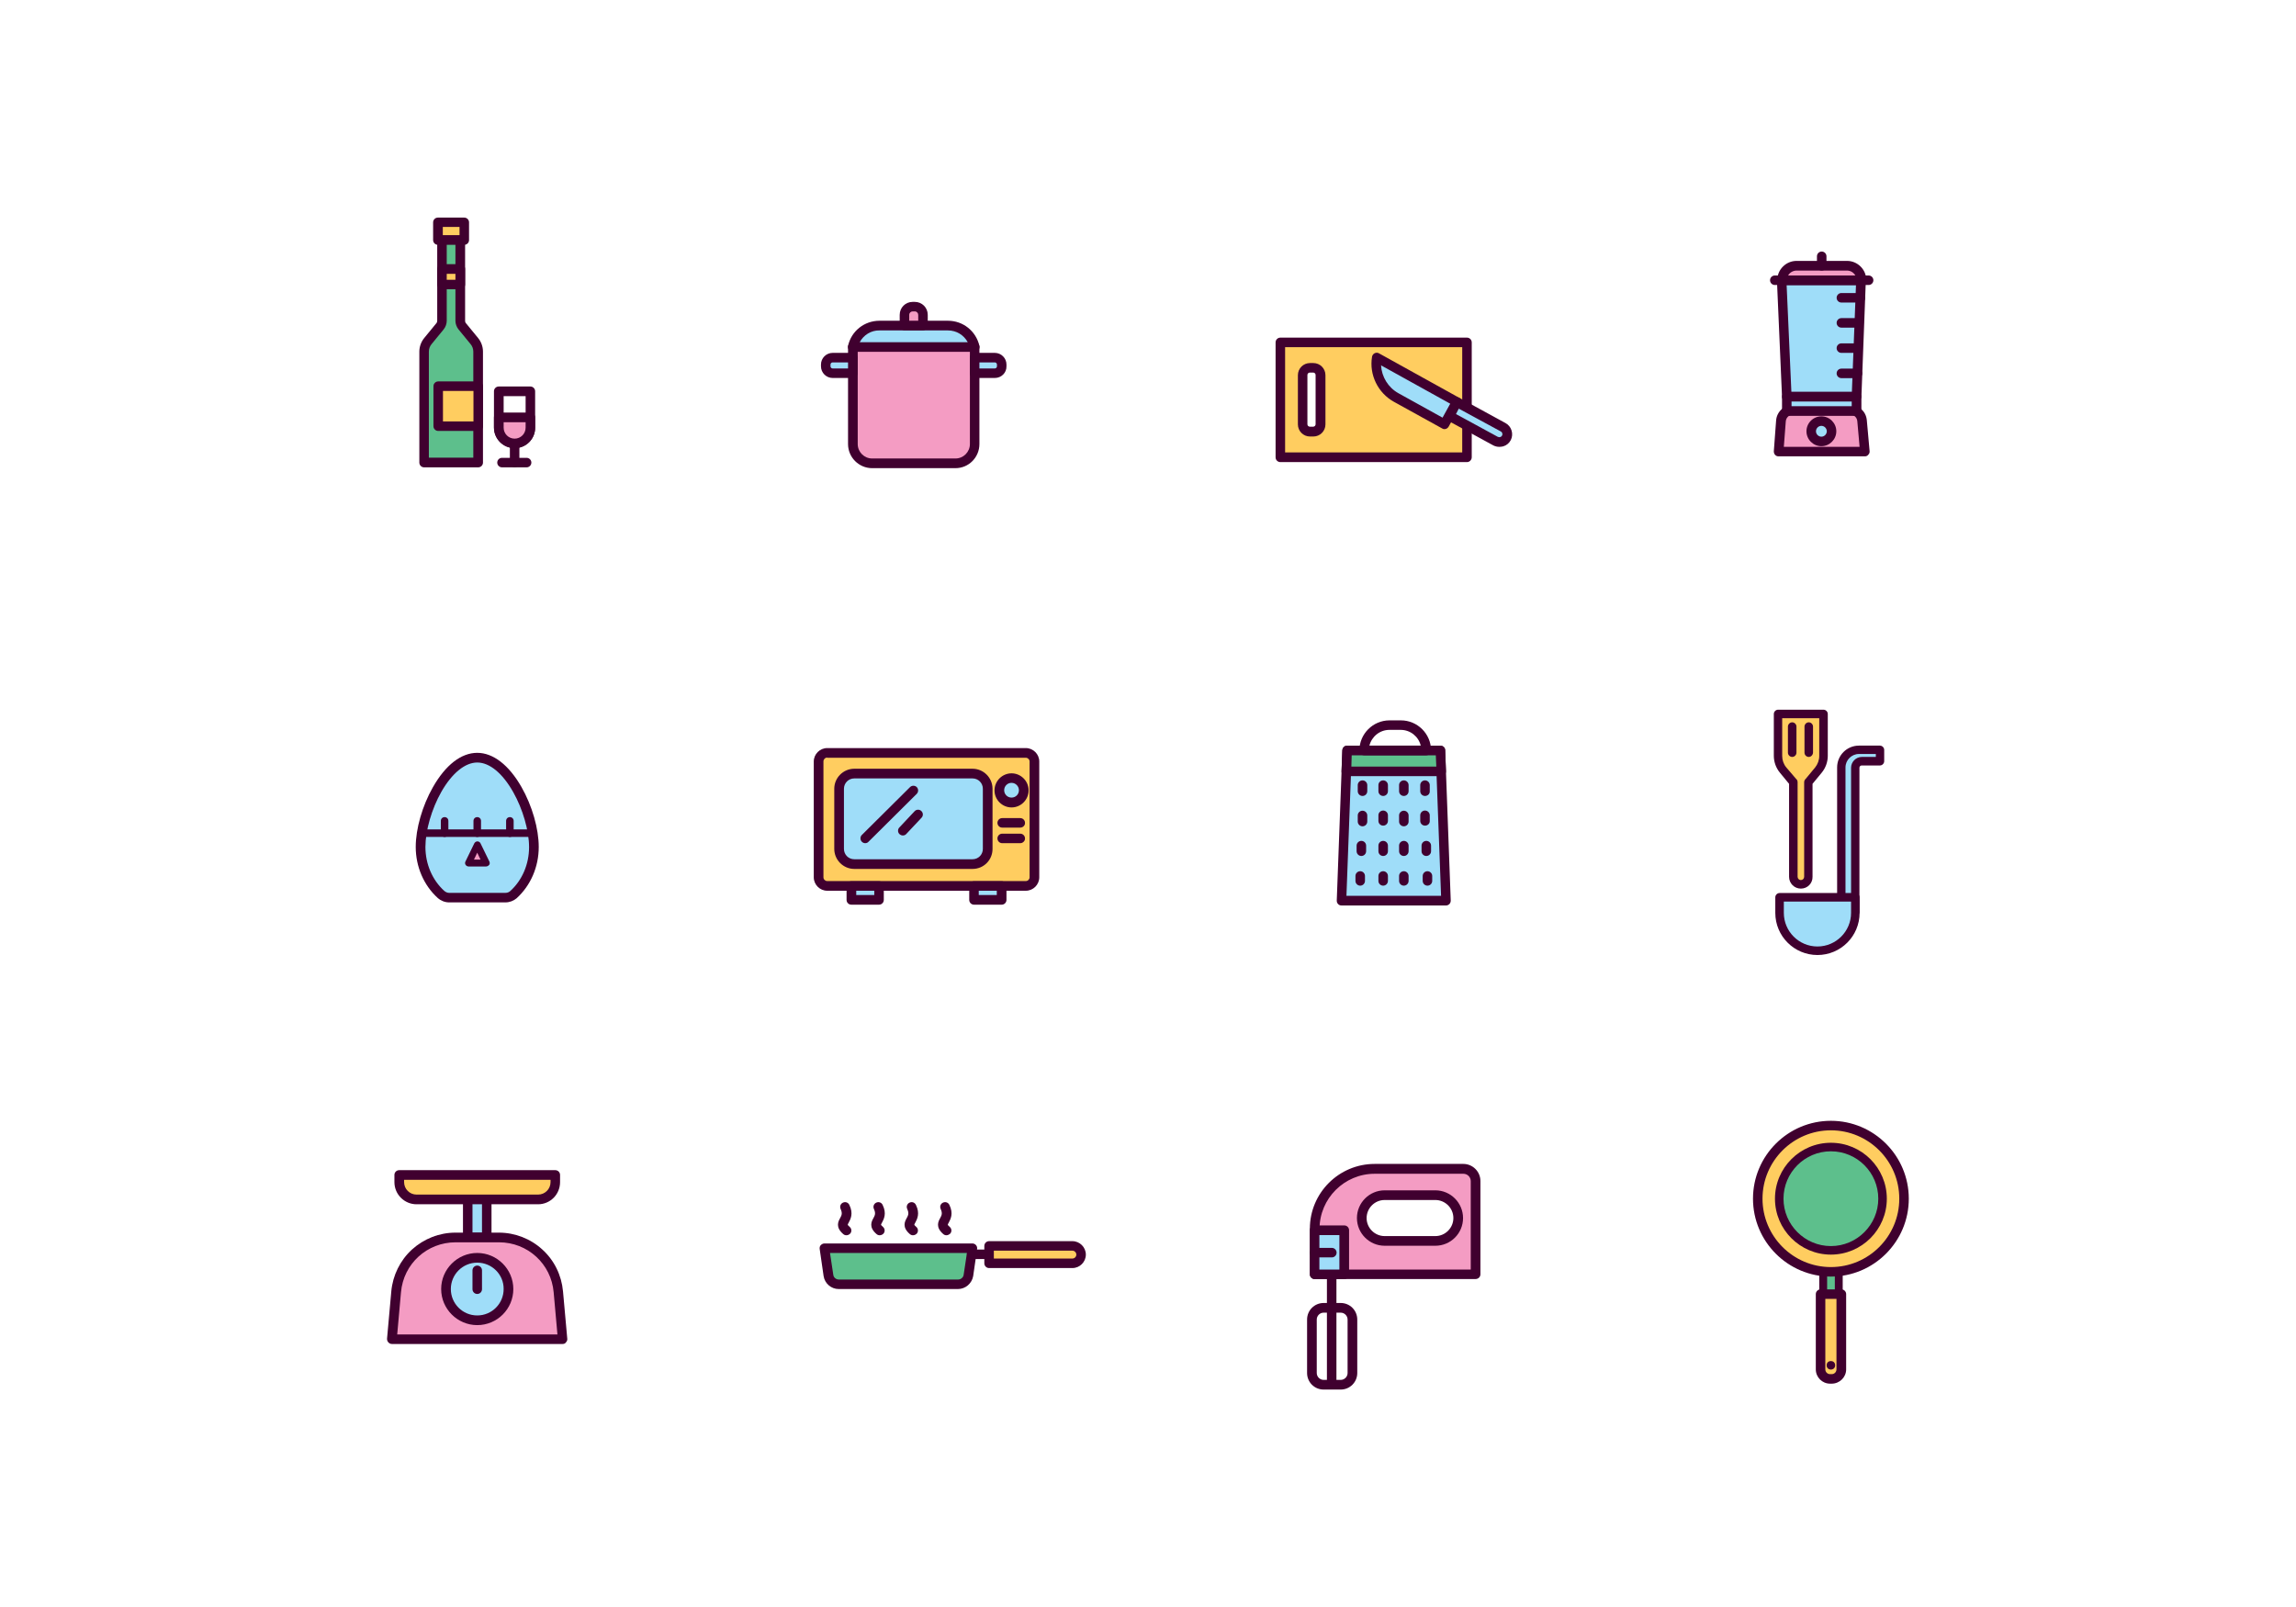 <?xml version="1.0" encoding="utf-8"?>
<!-- Generator: Adobe Illustrator 19.2.1, SVG Export Plug-In . SVG Version: 6.00 Build 0)  -->
<svg version="1.1" xmlns="http://www.w3.org/2000/svg" xmlns:xlink="http://www.w3.org/1999/xlink" x="0px" y="0px" width="1400px"
	 height="980px" viewBox="0 0 1400 980" enable-background="new 0 0 1400 980" xml:space="preserve">
<g id="Layer_2">
	<rect fill="#FFFFFF" width="1400" height="980"/>
</g>
<g id="Layer_1">
	<g>
		<g>
			<polygon fill="#9FDDF9" points="881.8,549.2 818,549.2 821.4,457.6 878.3,457.6 			"/>
			<path fill="#40002F" d="M881.8,552.2H818c-0.8,0-1.6-0.3-2.1-0.9c-0.6-0.6-0.8-1.3-0.8-2.1l3.4-91.6c0.1-1.6,1.3-2.8,2.9-2.8
				h56.9c1.6,0,2.9,1.2,2.9,2.8l3.4,91.6c0,0.8-0.3,1.6-0.8,2.1C883.3,551.8,882.5,552.2,881.8,552.2z M821,546.3h57.7l-3.2-85.7
				h-51.3L821,546.3z"/>
			<polygon fill="#5DBF8C" points="878.8,470.4 878.3,457.6 821.4,457.6 820.9,470.4 			"/>
			<path fill="#40002F" d="M878.8,473.3h-57.9c-0.8,0-1.6-0.3-2.1-0.9c-0.6-0.6-0.8-1.3-0.8-2.1l0.5-12.8c0.1-1.6,1.3-2.8,2.9-2.8
				h56.9c1.6,0,2.9,1.2,2.9,2.8l0.5,12.8c0,0.8-0.3,1.6-0.8,2.1C880.4,473,879.6,473.3,878.8,473.3z M824,467.5h51.8l-0.3-6.9h-51.3
				L824,467.5z"/>
			<path fill="#40002F" d="M869.6,460.6h-37.8c-1.6,0-2.9-1.3-2.9-2.9c0-10.1,8.2-18.4,18.4-18.4h6.9c10.1,0,18.4,8.2,18.4,18.4
				C872.5,459.3,871.2,460.6,869.6,460.6z M835,454.7h31.3c-1.3-5.5-6.3-9.6-12.2-9.6h-6.9C841.3,445.1,836.4,449.2,835,454.7z"/>
			<g>
				<path fill="#40002F" d="M830.8,485.4c-1.6,0-2.9-1.3-2.9-2.9v-3.7c0-1.6,1.3-2.9,2.9-2.9c1.6,0,2.9,1.3,2.9,2.9v3.7
					C833.7,484.1,832.4,485.4,830.8,485.4z"/>
				<path fill="#40002F" d="M843.4,485.4c-1.6,0-2.9-1.3-2.9-2.9v-3.7c0-1.6,1.3-2.9,2.9-2.9c1.6,0,2.9,1.3,2.9,2.9v3.7
					C846.3,484.1,845,485.4,843.4,485.4z"/>
				<path fill="#40002F" d="M856,485.4c-1.6,0-2.9-1.3-2.9-2.9v-3.7c0-1.6,1.3-2.9,2.9-2.9s2.9,1.3,2.9,2.9v3.7
					C858.9,484.1,857.6,485.4,856,485.4z"/>
				<path fill="#40002F" d="M868.9,485.4c-1.6,0-2.9-1.3-2.9-2.9v-3.7c0-1.6,1.3-2.9,2.9-2.9c1.6,0,2.9,1.3,2.9,2.9v3.7
					C871.9,484.1,870.6,485.4,868.9,485.4z"/>
			</g>
			<g>
				<path fill="#40002F" d="M830.8,503.9c-1.6,0-2.9-1.3-2.9-2.9v-3.7c0-1.6,1.3-2.9,2.9-2.9c1.6,0,2.9,1.3,2.9,2.9v3.7
					C833.7,502.6,832.4,503.9,830.8,503.9z"/>
				<path fill="#40002F" d="M843.4,503.5c-1.6,0-2.9-1.3-2.9-2.9v-3.4c0-1.6,1.3-2.9,2.9-2.9c1.6,0,2.9,1.3,2.9,2.9v3.4
					C846.3,502.2,845,503.5,843.4,503.5z"/>
				<path fill="#40002F" d="M856,503.9c-1.6,0-2.9-1.3-2.9-2.9v-3.7c0-1.6,1.3-2.9,2.9-2.9s2.9,1.3,2.9,2.9v3.7
					C858.9,502.6,857.6,503.9,856,503.9z"/>
				<path fill="#40002F" d="M868.9,503.5c-1.6,0-2.9-1.3-2.9-2.9v-3.4c0-1.6,1.3-2.9,2.9-2.9c1.6,0,2.9,1.3,2.9,2.9v3.4
					C871.9,502.2,870.6,503.5,868.9,503.5z"/>
			</g>
			<g>
				<path fill="#40002F" d="M830.1,522c-1.6,0-2.9-1.3-2.9-2.9v-3.4c0-1.6,1.3-2.9,2.9-2.9c1.6,0,2.9,1.3,2.9,2.9v3.4
					C833,520.7,831.7,522,830.1,522z"/>
				<path fill="#40002F" d="M843.4,522c-1.6,0-2.9-1.3-2.9-2.9v-3.4c0-1.6,1.3-2.9,2.9-2.9c1.6,0,2.9,1.3,2.9,2.9v3.4
					C846.3,520.7,845,522,843.4,522z"/>
				<path fill="#40002F" d="M856,522c-1.6,0-2.9-1.3-2.9-2.9v-3.4c0-1.6,1.3-2.9,2.9-2.9s2.9,1.3,2.9,2.9v3.4
					C858.9,520.7,857.6,522,856,522z"/>
				<path fill="#40002F" d="M869.7,522c-1.6,0-2.9-1.3-2.9-2.9v-3.4c0-1.6,1.3-2.9,2.9-2.9s2.9,1.3,2.9,2.9v3.4
					C872.6,520.7,871.3,522,869.7,522z"/>
			</g>
			<path fill="#40002F" d="M829.4,540.1c-1.6,0-2.9-1.3-2.9-2.9v-3c0-1.6,1.3-2.9,2.9-2.9s2.9,1.3,2.9,2.9v3
				C832.3,538.8,831,540.1,829.4,540.1z"/>
			<path fill="#40002F" d="M843.4,540.1c-1.6,0-2.9-1.3-2.9-2.9v-3c0-1.6,1.3-2.9,2.9-2.9c1.6,0,2.9,1.3,2.9,2.9v3
				C846.3,538.8,845,540.1,843.4,540.1z"/>
			<path fill="#40002F" d="M856,540.1c-1.6,0-2.9-1.3-2.9-2.9v-3c0-1.6,1.3-2.9,2.9-2.9s2.9,1.3,2.9,2.9v3
				C858.9,538.8,857.6,540.1,856,540.1z"/>
			<path fill="#40002F" d="M870.4,540.1c-1.6,0-2.9-1.3-2.9-2.9v-3c0-1.6,1.3-2.9,2.9-2.9s2.9,1.3,2.9,2.9v3
				C873.3,538.8,872,540.1,870.4,540.1z"/>
		</g>
		<g>
			<path fill="#F49CC3" d="M1128.2,249.9h-35.1c-3.8,0-6.9,2.9-7.2,6.7l-1.4,18.8h52.6l-1.7-18.9
				C1135,252.8,1131.9,249.9,1128.2,249.9z"/>
			<path fill="#40002F" d="M1137.1,278.3h-52.6c-0.8,0-1.6-0.3-2.1-0.9c-0.6-0.6-0.8-1.4-0.8-2.2l1.4-18.8c0.4-5.3,4.8-9.4,10.1-9.4
				h35.1c5.3,0,9.6,3.9,10.1,9.2l1.7,18.9c0.1,0.8-0.2,1.6-0.8,2.2C1138.7,278,1137.9,278.3,1137.1,278.3z M1087.7,272.5h46.2
				l-1.4-15.7c-0.2-2.2-2-3.9-4.2-3.9h-35.1c-2.2,0-4.1,1.7-4.3,4L1087.7,272.5z"/>
			<rect x="1089.5" y="241.9" fill="#9FDDF9" width="42.6" height="8.8"/>
			<path fill="#40002F" d="M1132.1,253.6h-42.6c-1.6,0-2.9-1.3-2.9-2.9v-8.8c0-1.6,1.3-2.9,2.9-2.9h42.6c1.6,0,2.9,1.3,2.9,2.9v8.8
				C1135,252.2,1133.7,253.6,1132.1,253.6z M1092.4,247.7h36.7v-2.9h-36.7V247.7z"/>
			<polygon fill="#9FDDF9" points="1134.8,170.9 1086.4,170.9 1089.5,241.9 1132.1,241.9 			"/>
			<path fill="#40002F" d="M1132.1,244.8h-42.6c-1.6,0-2.9-1.2-2.9-2.8l-3.1-71c0-0.8,0.3-1.6,0.8-2.1c0.6-0.6,1.3-0.9,2.1-0.9h48.4
				c0.8,0,1.6,0.3,2.1,0.9c0.6,0.6,0.8,1.3,0.8,2.1l-2.7,71C1134.9,243.5,1133.6,244.8,1132.1,244.8z M1092.3,238.9h36.9l2.5-65.1
				h-42.3L1092.3,238.9z"/>
			<path fill="#40002F" d="M1139.4,173.8h-57.2c-1.6,0-2.9-1.3-2.9-2.9c0-1.6,1.3-2.9,2.9-2.9h57.2c1.6,0,2.9,1.3,2.9,2.9
				C1142.3,172.5,1141,173.8,1139.4,173.8z"/>
			<path fill="#40002F" d="M1134.4,184.5h-11.6c-1.6,0-2.9-1.3-2.9-2.9c0-1.6,1.3-2.9,2.9-2.9h11.6c1.6,0,2.9,1.3,2.9,2.9
				C1137.3,183.2,1136,184.5,1134.4,184.5z"/>
			<path fill="#40002F" d="M1133.4,199.8h-10.6c-1.6,0-2.9-1.3-2.9-2.9c0-1.6,1.3-2.9,2.9-2.9h10.6c1.6,0,2.9,1.3,2.9,2.9
				C1136.3,198.5,1135,199.8,1133.4,199.8z"/>
			<path fill="#40002F" d="M1132.7,215.2h-9.9c-1.6,0-2.9-1.3-2.9-2.9s1.3-2.9,2.9-2.9h9.9c1.6,0,2.9,1.3,2.9,2.9
				S1134.4,215.2,1132.7,215.2z"/>
			<path fill="#40002F" d="M1132.6,230.6h-9.8c-1.6,0-2.9-1.3-2.9-2.9c0-1.6,1.3-2.9,2.9-2.9h9.8c1.6,0,2.9,1.3,2.9,2.9
				C1135.5,229.3,1134.2,230.6,1132.6,230.6z"/>
			<path fill="#F49CC3" d="M1126.1,162h-30.7c-4.9,0-8.8,4-8.8,8.8v0h48.4v0C1135,166,1131,162,1126.1,162z"/>
			<path fill="#40002F" d="M1135,173.8h-48.4c-1.6,0-2.9-1.3-2.9-2.9c0-6.5,5.3-11.8,11.8-11.8h30.7c6.5,0,11.8,5.3,11.8,11.8
				C1137.9,172.5,1136.6,173.8,1135,173.8z M1090.3,168h41c-1-1.8-2.9-3-5.1-3h-30.7C1093.3,165,1091.3,166.2,1090.3,168z"/>
			<path fill="#40002F" d="M1110.8,165c-1.6,0-2.9-1.3-2.9-2.9v-5.8c0-1.6,1.3-2.9,2.9-2.9s2.9,1.3,2.9,2.9v5.8
				C1113.7,163.7,1112.4,165,1110.8,165z"/>
			<circle fill="#9FDDF9" cx="1110.6" cy="263" r="6.2"/>
			<path fill="#40002F" d="M1110.6,272.1c-5,0-9.1-4.1-9.1-9.1s4.1-9.1,9.1-9.1s9.1,4.1,9.1,9.1S1115.6,272.1,1110.6,272.1z
				 M1110.6,259.7c-1.8,0-3.3,1.5-3.3,3.3s1.5,3.3,3.3,3.3s3.3-1.5,3.3-3.3S1112.4,259.7,1110.6,259.7z"/>
		</g>
		<g>
			<path fill="#F49CC3" d="M582.6,282.6h-50.8c-6.5,0-11.8-5.3-11.8-11.8v-59.2h74.3v59.2C594.3,277.3,589.1,282.6,582.6,282.6z"/>
			<path fill="#40002F" d="M582.6,285.5h-50.8c-8.1,0-14.7-6.6-14.7-14.7v-59.2c0-1.6,1.3-2.9,2.9-2.9h74.3c1.6,0,2.9,1.3,2.9,2.9
				v59.2C597.2,278.9,590.7,285.5,582.6,285.5z M523,214.5v56.3c0,4.9,4,8.8,8.8,8.8h50.8c4.9,0,8.8-4,8.8-8.8v-56.3H523z"/>
			<path fill="#9FDDF9" d="M507.7,227.6H520v-9.5h-12.3c-2.3,0-4.2,1.9-4.2,4.2v1.1C503.5,225.7,505.4,227.6,507.7,227.6z"/>
			<path fill="#40002F" d="M520,230.5h-12.3c-3.9,0-7.1-3.2-7.1-7.1v-1.1c0-3.9,3.2-7.1,7.1-7.1H520c1.6,0,2.9,1.3,2.9,2.9v9.5
				C523,229.2,521.6,230.5,520,230.5z M507.7,221c-0.7,0-1.3,0.6-1.3,1.3v1.1c0,0.7,0.6,1.3,1.3,1.3h9.4V221H507.7z"/>
			<path fill="#9FDDF9" d="M606.6,227.6h-12.3v-9.5h12.3c2.3,0,4.2,1.9,4.2,4.2v1.1C610.9,225.7,609,227.6,606.6,227.6z"/>
			<path fill="#40002F" d="M606.6,230.5h-12.3c-1.6,0-2.9-1.3-2.9-2.9v-9.5c0-1.6,1.3-2.9,2.9-2.9h12.3c3.9,0,7.1,3.2,7.1,7.1v1.1
				C613.8,227.3,610.6,230.5,606.6,230.5z M597.2,224.7h9.4c0.7,0,1.3-0.6,1.3-1.3v-1.1c0-0.7-0.6-1.3-1.3-1.3h-9.4V224.7z"/>
			<path fill="#9FDDF9" d="M578,198.5h-41.7c-7.8,0-14.6,5.4-16.3,13.1v0h74.3v0C592.6,203.9,585.8,198.5,578,198.5z"/>
			<path fill="#40002F" d="M594.3,214.5H520c-0.9,0-1.7-0.4-2.3-1.1c-0.6-0.7-0.8-1.6-0.6-2.5c2-9,9.9-15.3,19.2-15.3H578
				c9.3,0,17.1,6.3,19.2,15.3c0.2,0.9,0,1.8-0.6,2.5C596.1,214.1,595.2,214.5,594.3,214.5z M524.2,208.7h65.9
				c-2.4-4.4-6.9-7.2-12.1-7.2h-41.7C531.1,201.4,526.6,204.3,524.2,208.7z"/>
			<path fill="#F49CC3" d="M557.8,187h-1.3c-2.8,0-5,2.2-5,5v6.5h11.3V192C562.8,189.2,560.6,187,557.8,187z"/>
			<path fill="#40002F" d="M562.8,201.4h-11.3c-1.6,0-2.9-1.3-2.9-2.9V192c0-4.4,3.5-7.9,7.9-7.9h1.3c4.4,0,7.9,3.5,7.9,7.9v6.5
				C565.7,200.1,564.4,201.4,562.8,201.4z M554.5,195.6h5.4V192c0-1.1-0.9-2.1-2.1-2.1h-1.3c-1.1,0-2.1,0.9-2.1,2.1V195.6z"/>
		</g>
		<g>
			<rect x="285.2" y="722.5" fill="#9FDDF9" width="11.6" height="32.2"/>
			<path fill="#40002F" d="M296.8,757.6h-11.6c-1.6,0-2.9-1.3-2.9-2.9v-32.2c0-1.6,1.3-2.9,2.9-2.9h11.6c1.6,0,2.9,1.3,2.9,2.9v32.2
				C299.7,756.3,298.4,757.6,296.8,757.6z M288.1,751.7h5.8v-26.3h-5.8V751.7z"/>
			<path fill="#F49CC3" d="M343.1,816.7H239l2.6-28.9c1.7-18.8,17.4-33.1,36.2-33.1h26.5c18.8,0,34.6,14.4,36.2,33.1L343.1,816.7z"
				/>
			<path fill="#40002F" d="M343.1,819.6H239c-0.8,0-1.6-0.3-2.2-1c-0.6-0.6-0.8-1.4-0.8-2.2l2.6-28.9c0.9-9.8,5.4-18.9,12.6-25.5
				c7.3-6.6,16.7-10.3,26.5-10.3h26.5c9.8,0,19.3,3.7,26.5,10.3c7.3,6.6,11.7,15.7,12.6,25.5l2.6,28.9c0.1,0.8-0.2,1.6-0.8,2.2
				C344.7,819.3,343.9,819.6,343.1,819.6z M242.2,813.8h97.7l-2.3-25.7c-1.5-17.4-15.9-30.5-33.3-30.5h-26.5
				c-17.4,0-31.8,13.1-33.3,30.5L242.2,813.8z"/>
			<circle fill="#9FDDF9" cx="291" cy="786.1" r="19.1"/>
			<path fill="#40002F" d="M291,808.1c-12.1,0-22-9.9-22-22c0-12.1,9.9-22,22-22c12.1,0,22,9.9,22,22
				C313,798.3,303.1,808.1,291,808.1z M291,770c-8.9,0-16.1,7.2-16.1,16.1c0,8.9,7.2,16.1,16.1,16.1c8.9,0,16.1-7.2,16.1-16.1
				C307.2,777.2,299.9,770,291,770z"/>
			<path fill="#FFCD60" d="M328.1,731.5H254c-5.8,0-10.5-4.7-10.5-10.5v-4.4h95.2v4.4C338.6,726.8,333.9,731.5,328.1,731.5z"/>
			<path fill="#40002F" d="M328.1,734.4H254c-7.4,0-13.5-6-13.5-13.5v-4.4c0-1.6,1.3-2.9,2.9-2.9h95.2c1.6,0,2.9,1.3,2.9,2.9v4.4
				C341.5,728.4,335.5,734.4,328.1,734.4z M246.4,719.5v1.4c0,4.2,3.4,7.6,7.6,7.6h74.1c4.2,0,7.6-3.4,7.6-7.6v-1.4H246.4z"/>
			<path fill="#40002F" d="M291,789.1c-1.6,0-2.9-1.3-2.9-2.9v-11.5c0-1.6,1.3-2.9,2.9-2.9c1.6,0,2.9,1.3,2.9,2.9v11.5
				C293.9,787.8,292.6,789.1,291,789.1z"/>
		</g>
		<g>
			<path fill="#9FDDF9" d="M1146.4,457.2h-12.8c-5.9,0-10.8,4.8-10.8,10.8v87.9h8.5v-87.7c0-2.2,1.8-4,4-4h11.1V457.2z"/>
			<path fill="#40002F" d="M1131.3,558.5h-8.5c-1.4,0-2.6-1.2-2.6-2.6V468c0-7.4,6-13.3,13.3-13.3h12.8c1.4,0,2.6,1.2,2.6,2.6v6.9
				c0,1.4-1.2,2.6-2.6,2.6h-11.1c-0.8,0-1.4,0.6-1.4,1.4v87.7C1133.9,557.3,1132.7,558.5,1131.3,558.5z M1125.4,553.3h3.3v-85.1
				c0-3.6,3-6.6,6.6-6.6h8.5v-1.8h-10.3c-4.5,0-8.2,3.7-8.2,8.2V553.3z"/>
			<path fill="#9FDDF9" d="M1108.2,579.8L1108.2,579.8c-12.8,0-23.1-10.3-23.1-23.1v-9.5h46.2v9.5
				C1131.3,569.5,1121,579.8,1108.2,579.8z"/>
			<path fill="#40002F" d="M1108.2,582.4c-14.2,0-25.7-11.5-25.7-25.7v-9.5c0-1.4,1.2-2.6,2.6-2.6h46.2c1.4,0,2.6,1.2,2.6,2.6v9.5
				C1133.9,570.9,1122.4,582.4,1108.2,582.4z M1087.7,549.8v6.9c0,11.3,9.2,20.5,20.5,20.5c11.3,0,20.5-9.2,20.5-20.5v-6.9H1087.7z"
				/>
			<path fill="#FFCD60" d="M1102.8,435.4h-9.2h-9.2v25.5c0,3.2,1.1,6.2,3.1,8.7l6,7.4h0.1v57.7c0,2.6,2.1,4.6,4.6,4.6l0,0
				c2.6,0,4.6-2.1,4.6-4.6v-57.7h0.1l6-7.4c2-2.4,3.1-5.5,3.1-8.7v-25.5H1102.8z"/>
			<path fill="#40002F" d="M1098.1,541.9c-4,0-7.2-3.2-7.2-7.2V478l-5.6-6.8c-2.4-2.9-3.7-6.6-3.7-10.3v-25.5c0-1.4,1.2-2.6,2.6-2.6
				h27.7c1.4,0,2.6,1.2,2.6,2.6v25.5c0,3.7-1.3,7.4-3.7,10.3l-5.6,6.8v56.7C1105.3,538.7,1102.1,541.9,1098.1,541.9z M1095.1,474.9
				c0.6,0.5,1,1.2,1,2.1v57.7c0,1.1,0.9,2,2,2c1.1,0,2-0.9,2-2v-57.7c0-0.8,0.4-1.6,1-2.1l5.7-6.9c1.6-2,2.5-4.5,2.5-7v-23h-22.6v23
				c0,2.6,0.9,5.1,2.5,7L1095.1,474.9z"/>
			<path fill="#40002F" d="M1092.8,461.6c-1.4,0-2.6-1.2-2.6-2.6v-15.9c0-1.4,1.2-2.6,2.6-2.6s2.6,1.2,2.6,2.6V459
				C1095.4,460.4,1094.2,461.6,1092.8,461.6z"/>
			<path fill="#40002F" d="M1102.9,461.6c-1.4,0-2.6-1.2-2.6-2.6v-15.9c0-1.4,1.2-2.6,2.6-2.6s2.6,1.2,2.6,2.6V459
				C1105.4,460.4,1104.3,461.6,1102.9,461.6z"/>
		</g>
		<g>
			<rect x="1111.6" y="774.7" fill="#5DBF8C" width="9.5" height="14.5"/>
			<path fill="#40002F" d="M1121.2,791.6h-9.5c-1.3,0-2.4-1.1-2.4-2.4v-14.5c0-1.3,1.1-2.4,2.4-2.4h9.5c1.3,0,2.4,1.1,2.4,2.4v14.5
				C1123.6,790.5,1122.5,791.6,1121.2,791.6z M1114.1,786.8h4.7v-9.7h-4.7V786.8z"/>
			<path fill="#FFCD60" d="M1116.9,840.9h-1c-3.2,0-5.8-2.6-5.8-5.8l0-45.9h12.7v45.9C1122.7,838.3,1120.1,840.9,1116.9,840.9z"/>
			<path fill="#40002F" d="M1116.9,843.8h-1c-4.8,0-8.7-3.9-8.7-8.7v-45.9c0-1.6,1.3-2.9,2.9-2.9h12.7c1.6,0,2.9,1.3,2.9,2.9v45.9
				C1125.7,839.9,1121.7,843.8,1116.9,843.8z M1113,792.1v43c0,1.6,1.3,2.9,2.9,2.9h1c1.6,0,2.9-1.3,2.9-2.9v-43H1113z"/>
			<circle fill="#FFCD60" cx="1116.4" cy="731" r="44.6"/>
			<path fill="#40002F" d="M1116.4,778.5c-26.2,0-47.5-21.3-47.5-47.5c0-26.2,21.3-47.5,47.5-47.5s47.5,21.3,47.5,47.5
				C1163.9,757.2,1142.6,778.5,1116.4,778.5z M1116.4,689.3c-23,0-41.7,18.7-41.7,41.7s18.7,41.7,41.7,41.7s41.7-18.7,41.7-41.7
				S1139.4,689.3,1116.4,689.3z"/>
			<circle fill="#5DBF8C" cx="1116.4" cy="731" r="31.5"/>
			<path fill="#40002F" d="M1116.4,765.1c-18.8,0-34.1-15.3-34.1-34.1s15.3-34.1,34.1-34.1s34.1,15.3,34.1,34.1
				S1135.2,765.1,1116.4,765.1z M1116.4,702.1c-16,0-28.9,13-28.9,28.9s13,28.9,28.9,28.9s28.9-13,28.9-28.9
				S1132.4,702.1,1116.4,702.1z"/>
			<circle fill="#40002F" cx="1116.4" cy="832.6" r="2.6"/>
		</g>
		<g>
			<path fill="#5DBF8C" d="M280.7,195.6v-53.9h-11.2v53.9c0,1.2-0.4,2.4-1.2,3.4l-7.3,8.9c-1.5,1.8-2.3,4.1-2.3,6.5v67.7h33v-67.7
				c0-2.4-0.8-4.7-2.3-6.5l-7.3-8.9C281.1,198,280.7,196.8,280.7,195.6z"/>
			<path fill="#40002F" d="M291.6,285h-33c-1.6,0-2.9-1.3-2.9-2.9v-67.7c0-3,1.1-6,3-8.3l7.3-8.9c0.4-0.4,0.6-1,0.6-1.5v-53.9
				c0-1.6,1.3-2.9,2.9-2.9h11.2c1.6,0,2.9,1.3,2.9,2.9v53.9c0,0.6,0.2,1.1,0.6,1.5l7.3,8.9c1.9,2.3,3,5.3,3,8.3v67.7
				C294.5,283.7,293.2,285,291.6,285z M261.5,279.1h27.1v-64.7c0-1.7-0.6-3.3-1.7-4.6l-7.3-8.9c-1.2-1.5-1.9-3.4-1.9-5.3v-50.9h-5.3
				v50.9c0,1.9-0.7,3.8-1.9,5.3l-7.3,8.9c-1.1,1.3-1.7,2.9-1.7,4.6V279.1z"/>
			<rect x="267" y="135.5" fill="#FFCD60" width="16.1" height="10.8"/>
			<path fill="#40002F" d="M283.1,149.3H267c-1.6,0-2.9-1.3-2.9-2.9v-10.8c0-1.6,1.3-2.9,2.9-2.9h16.1c1.6,0,2.9,1.3,2.9,2.9v10.8
				C286,148,284.7,149.3,283.1,149.3z M270,143.4h10.2v-5H270V143.4z"/>
			<rect x="267.2" y="235.5" fill="#FFCD60" width="24.4" height="24.4"/>
			<path fill="#40002F" d="M291.6,262.8h-24.4c-1.6,0-2.9-1.3-2.9-2.9v-24.4c0-1.6,1.3-2.9,2.9-2.9h24.4c1.6,0,2.9,1.3,2.9,2.9v24.4
				C294.5,261.5,293.2,262.8,291.6,262.8z M270.1,257h18.6v-18.6h-18.6V257z"/>
			<rect x="269.5" y="164" fill="#FFCD60" width="11.2" height="9.5"/>
			<path fill="#40002F" d="M280.7,176.4h-11.2c-1.6,0-2.9-1.3-2.9-2.9V164c0-1.6,1.3-2.9,2.9-2.9h11.2c1.6,0,2.9,1.3,2.9,2.9v9.5
				C283.6,175.1,282.3,176.4,280.7,176.4z M272.4,170.6h5.3v-3.6h-5.3V170.6z"/>
			<path fill="#40002F" d="M313.8,273.3c-6.9,0-12.6-5.6-12.6-12.6v-22.1c0-1.6,1.3-2.9,2.9-2.9h19.3c1.6,0,2.9,1.3,2.9,2.9v22.1
				C326.4,267.7,320.7,273.3,313.8,273.3z M307.1,241.6v19.1c0,3.7,3,6.7,6.7,6.7s6.7-3,6.7-6.7v-19.1H307.1z"/>
			<path fill="#40002F" d="M313.8,285c-1.6,0-2.9-1.3-2.9-2.9v-11.7c0-1.6,1.3-2.9,2.9-2.9c1.6,0,2.9,1.3,2.9,2.9v11.7
				C316.8,283.7,315.4,285,313.8,285z"/>
			<path fill="#40002F" d="M321.1,285h-15c-1.6,0-2.9-1.3-2.9-2.9c0-1.6,1.3-2.9,2.9-2.9h15c1.6,0,2.9,1.3,2.9,2.9
				C324,283.7,322.7,285,321.1,285z"/>
			<path fill="#F49CC3" d="M304.2,254.5v6.2c0,5.3,4.3,9.6,9.6,9.6h0c5.3,0,9.6-4.3,9.6-9.6v-6.2H304.2z"/>
			<path fill="#40002F" d="M313.8,273.3c-6.9,0-12.6-5.6-12.6-12.6v-6.2c0-1.6,1.3-2.9,2.9-2.9h19.3c1.6,0,2.9,1.3,2.9,2.9v6.2
				C326.4,267.7,320.7,273.3,313.8,273.3z M307.1,257.5v3.3c0,3.7,3,6.7,6.7,6.7c3.7,0,6.7-3,6.7-6.7v-3.3H307.1z"/>
		</g>
		<g>
			<path fill="#5DBF8C" d="M584.1,783.2h-72.7c-3.2,0-5.8-2.3-6.3-5.4l-2.4-16.6h90.2l-2.4,16.6
				C589.9,780.9,587.2,783.2,584.1,783.2z"/>
			<path fill="#40002F" d="M584.1,786.1h-72.7c-4.6,0-8.5-3.4-9.2-7.9l-2.4-16.6c-0.1-0.8,0.1-1.7,0.7-2.3c0.6-0.6,1.4-1,2.2-1h90.2
				c0.9,0,1.7,0.4,2.2,1c0.6,0.6,0.8,1.5,0.7,2.3l-2.4,16.6C592.6,782.7,588.7,786.1,584.1,786.1z M506.1,764.1l2,13.3
				c0.2,1.7,1.7,2.9,3.4,2.9h72.7c1.7,0,3.2-1.3,3.4-2.9l2-13.3H506.1z"/>
			<path fill="#40002F" d="M607,767.8h-14.5c-1.6,0-2.9-1.3-2.9-2.9s1.3-2.9,2.9-2.9H607c1.6,0,2.9,1.3,2.9,2.9
				S608.6,767.8,607,767.8z"/>
			<path fill="#FFCD60" d="M653.9,770.4h-50.8v-10.6h50.8c2.9,0,5.3,2.4,5.3,5.3l0,0C659.2,768,656.8,770.4,653.9,770.4z"/>
			<path fill="#40002F" d="M653.9,773.3h-50.8c-1.6,0-2.9-1.3-2.9-2.9v-10.6c0-1.6,1.3-2.9,2.9-2.9h50.8c4.5,0,8.2,3.7,8.2,8.2
				C662.1,769.6,658.4,773.3,653.9,773.3z M606,767.5h47.9c1.3,0,2.4-1.1,2.4-2.4c0-1.3-1.1-2.4-2.4-2.4H606V767.5z"/>
			<path fill="#40002F" d="M516.1,753.3c-0.7,0-1.3-0.2-1.9-0.7c-4.9-4.2-3.1-7.7-1.9-9.8c0.9-1.7,1.5-2.8,0.3-5.5
				c-0.7-1.5-0.1-3.2,1.4-3.9c1.5-0.7,3.2-0.1,3.9,1.4c2.6,5.3,0.7,8.7-0.4,10.8c-0.2,0.4-0.6,1-0.6,1.3c0,0.1,0.3,0.5,1.2,1.3
				c1.2,1,1.4,2.9,0.3,4.1C517.8,752.9,517,753.3,516.1,753.3z"/>
			<path fill="#40002F" d="M536.4,753.3c-0.7,0-1.3-0.2-1.9-0.7c-4.9-4.2-3.1-7.7-1.9-9.8c0.9-1.7,1.5-2.8,0.3-5.5
				c-0.7-1.5-0.1-3.2,1.4-3.9c1.5-0.7,3.2-0.1,3.9,1.4c2.6,5.3,0.7,8.7-0.4,10.8c-0.2,0.4-0.6,1-0.6,1.3c0,0.1,0.3,0.5,1.2,1.3
				c1.2,1,1.4,2.9,0.3,4.1C538.1,752.9,537.3,753.3,536.4,753.3z"/>
			<path fill="#40002F" d="M556.7,753.3c-0.7,0-1.3-0.2-1.9-0.7c-4.9-4.2-3.1-7.7-1.9-9.8c0.9-1.7,1.5-2.8,0.3-5.5
				c-0.7-1.5-0.1-3.2,1.4-3.9c1.5-0.7,3.2-0.1,3.9,1.4c2.6,5.3,0.7,8.7-0.4,10.8c-0.2,0.4-0.6,1-0.6,1.3c0,0.1,0.3,0.5,1.2,1.3
				c1.2,1,1.4,2.9,0.3,4.1C558.4,752.9,557.6,753.3,556.7,753.3z"/>
			<path fill="#40002F" d="M577.1,753.3c-0.7,0-1.3-0.2-1.9-0.7c-4.9-4.2-3.1-7.7-1.9-9.8c0.9-1.7,1.5-2.8,0.3-5.5
				c-0.7-1.5-0.1-3.2,1.4-3.9c1.5-0.7,3.2-0.1,3.9,1.4c2.6,5.3,0.7,8.7-0.4,10.8c-0.2,0.4-0.6,1-0.6,1.3c0,0.1,0.3,0.5,1.2,1.3
				c1.2,1,1.4,2.9,0.3,4.1C578.7,752.9,577.9,753.3,577.1,753.3z"/>
		</g>
		<g>
			<path fill="#9FDDF9" d="M273.8,547.4h34.4c1.8,0,3.5-0.6,4.8-1.8c7.7-6.9,12.6-17.4,12.6-29.1c0-20.8-15.5-54.4-34.5-54.4
				c-19.1,0-34.5,33.6-34.5,54.4c0,11.6,4.8,22,12.4,29C270.3,546.7,272,547.4,273.8,547.4z"/>
			<path fill="#40002F" d="M308.2,550.3h-34.4c-2.5,0-5-1-6.9-2.7c-8.5-7.7-13.4-19.1-13.4-31.1c0-11.1,4-25.1,10.5-36.5
				c7.7-13.5,17.2-20.9,27-20.9c9.7,0,19.3,7.4,27,20.9c6.5,11.4,10.5,25.4,10.5,36.5c0,12.1-4.9,23.5-13.5,31.3
				C313.1,549.4,310.7,550.3,308.2,550.3z M291,465c-7.4,0-15.4,6.5-21.9,17.9c-5.9,10.4-9.7,23.6-9.7,33.6
				c0,10.4,4.2,20.2,11.5,26.8c0.8,0.7,1.9,1.2,2.9,1.2h34.4c1.1,0,2.1-0.4,2.8-1c7.4-6.6,11.6-16.5,11.6-26.9
				c0-10-3.8-23.2-9.7-33.6C306.4,471.5,298.5,465,291,465z"/>
			<path fill="#40002F" d="M271.1,510.4c-1.3,0-2.3-1-2.3-2.3v-7.5c0-1.3,1-2.3,2.3-2.3s2.3,1,2.3,2.3v7.5
				C273.4,509.4,272.4,510.4,271.1,510.4z"/>
			<path fill="#40002F" d="M310.9,510.4c-1.3,0-2.3-1-2.3-2.3v-7.5c0-1.3,1-2.3,2.3-2.3s2.3,1,2.3,2.3v7.5
				C313.2,509.4,312.2,510.4,310.9,510.4z"/>
			<path fill="#40002F" d="M324.9,510.4h-67.7c-1.3,0-2.3-1-2.3-2.3s1-2.3,2.3-2.3h67.7c1.3,0,2.3,1,2.3,2.3
				S326.1,510.4,324.9,510.4z"/>
			<path fill="#40002F" d="M291,510.4c-1.3,0-2.3-1-2.3-2.3v-7.5c0-1.3,1-2.3,2.3-2.3s2.3,1,2.3,2.3v7.5
				C293.3,509.4,292.3,510.4,291,510.4z"/>
			<polygon fill="#F49CC3" points="285.7,526.3 291,515.1 296.4,526.3 			"/>
			<path fill="#40002F" d="M296.4,528.4h-10.7c-0.7,0-1.4-0.4-1.8-1c-0.4-0.6-0.4-1.4-0.1-2l5.4-11.1c0.4-0.7,1.1-1.2,1.9-1.2
				s1.6,0.5,1.9,1.2l5.4,11.1c0.3,0.7,0.3,1.4-0.1,2C297.8,528,297.1,528.4,296.4,528.4z M289,524.2h4l-2-4.2L289,524.2z"/>
		</g>
		<g>
			<path fill="#FFCD60" d="M780.7,208.7v70.1h113.8v-70.1H780.7z M805.3,258.8c0,2.5-2,4.5-4.5,4.5h-2c-2.5,0-4.5-2-4.5-4.5v-30
				c0-2.5,2-4.5,4.5-4.5h2c2.5,0,4.5,2,4.5,4.5V258.8z"/>
			<path fill="#40002F" d="M894.5,281.8H780.7c-1.6,0-2.9-1.3-2.9-2.9v-70.1c0-1.6,1.3-2.9,2.9-2.9h113.8c1.6,0,2.9,1.3,2.9,2.9
				v70.1C897.4,280.4,896.1,281.8,894.5,281.8z M783.6,275.9h108v-64.2h-108V275.9z M800.8,266.2h-2c-4.1,0-7.4-3.3-7.4-7.4v-30
				c0-4.1,3.3-7.4,7.4-7.4h2c4.1,0,7.4,3.3,7.4,7.4v30C808.2,262.9,804.9,266.2,800.8,266.2z M798.7,227.2c-0.9,0-1.5,0.7-1.5,1.5
				v30c0,0.9,0.7,1.5,1.5,1.5h2c0.9,0,1.5-0.7,1.5-1.5v-30c0-0.9-0.7-1.5-1.5-1.5H798.7z"/>
			<path fill="#9FDDF9" d="M880.8,258.8l7.6-13.6L839.5,218v0c-1.6,9.8,3.2,19.6,11.9,24.4L880.8,258.8z"/>
			<path fill="#40002F" d="M880.8,261.7c-0.5,0-1-0.1-1.4-0.4L849.9,245c-9.7-5.4-15.1-16.4-13.3-27.4c0.1-0.9,0.8-1.8,1.6-2.2
				c0.9-0.4,1.9-0.4,2.7,0.1l48.9,27.1c0.7,0.4,1.2,1,1.4,1.8c0.2,0.7,0.1,1.5-0.3,2.2l-7.6,13.6
				C882.8,261.1,881.8,261.7,880.8,261.7z M842.1,222.8c0.4,7,4.3,13.5,10.6,17l26.9,14.9l4.7-8.5L842.1,222.8z"/>
			<path fill="#9FDDF9" d="M918.5,267L918.5,267c1.2-2.3,0.3-5.2-2-6.5l-28.2-15.4l-4.5,8.6l28,15.3
				C914.3,270.3,917.3,269.4,918.5,267z"/>
			<path fill="#40002F" d="M914.2,272.5c-1.3,0-2.5-0.3-3.7-0.9l-28-15.3c-1.4-0.8-1.9-2.5-1.2-3.9l4.5-8.6c0.4-0.7,1-1.2,1.7-1.4
				c0.7-0.2,1.6-0.1,2.3,0.2l28.2,15.4c3.7,2,5.1,6.7,3.2,10.4v0c-1,1.9-2.6,3.2-4.6,3.8C915.8,272.4,915,272.5,914.2,272.5z
				 M887.8,252.5l25.5,13.9c0.5,0.2,1,0.3,1.5,0.1c0.5-0.1,0.9-0.5,1.1-0.9c0,0,0,0,0,0c0.5-0.9,0.1-2.1-0.8-2.5l-25.6-13.9
				L887.8,252.5z"/>
		</g>
		<g>
			<path fill="#F49CC3" d="M892.3,712.8h-54.1c-20.2,0-36.6,16.4-36.6,36.6v27.8h98.1v-56.9C899.7,716.1,896.4,712.8,892.3,712.8z
				 M889.2,742.8c0,7.7-6.3,14-14,14h-30.9c-7.7,0-14-6.3-14-14l0,0c0-7.7,6.3-14,14-14h30.9C882.9,728.9,889.2,735.1,889.2,742.8
				L889.2,742.8z"/>
			<path fill="#40002F" d="M899.7,780h-98.1c-1.6,0-2.9-1.3-2.9-2.9v-27.8c0-21.8,17.7-39.5,39.5-39.5h54.1
				c5.7,0,10.4,4.7,10.4,10.4v56.9C902.7,778.7,901.4,780,899.7,780z M804.5,774.2h92.3v-53.9c0-2.5-2-4.5-4.5-4.5h-54.1
				c-18.5,0-33.6,15.1-33.6,33.6V774.2z M875.2,759.7h-30.9c-9.3,0-16.9-7.6-16.9-16.9c0-9.3,7.6-16.9,16.9-16.9h30.9
				c9.3,0,16.9,7.6,16.9,16.9C892.1,752.2,884.5,759.7,875.2,759.7z M844.3,731.8c-6.1,0-11,5-11,11c0,6.1,5,11,11,11h30.9
				c6.1,0,11-5,11-11c0-6.1-5-11-11-11H844.3z"/>
			<rect x="809.1" y="777.1" fill="#40002F" width="5.8" height="20.5"/>
			<path fill="#40002F" d="M817.5,847.4h-10.4c-5.6,0-10.1-4.5-10.1-10.1v-32.6c0-5.6,4.5-10.1,10.1-10.1h10.4
				c5.6,0,10.1,4.5,10.1,10.1v32.6C827.6,842.9,823.1,847.4,817.5,847.4z M807.1,800.5c-2.3,0-4.2,1.9-4.2,4.2v32.6
				c0,2.3,1.9,4.2,4.2,4.2h10.4c2.3,0,4.2-1.9,4.2-4.2v-32.6c0-2.3-1.9-4.2-4.2-4.2H807.1z"/>
			<rect x="809.1" y="798.6" fill="#40002F" width="5.8" height="45.9"/>
			<rect x="801.6" y="750.3" fill="#9FDDF9" width="18.1" height="26.9"/>
			<path fill="#40002F" d="M819.7,780h-18.1c-1.6,0-2.9-1.3-2.9-2.9v-26.9c0-1.6,1.3-2.9,2.9-2.9h18.1c1.6,0,2.9,1.3,2.9,2.9v26.9
				C822.6,778.7,821.3,780,819.7,780z M804.5,774.2h12.2v-21h-12.2V774.2z"/>
			<path fill="#40002F" d="M812.1,766.8h-10.5c-1.6,0-2.9-1.3-2.9-2.9s1.3-2.9,2.9-2.9h10.5c1.6,0,2.9,1.3,2.9,2.9
				S813.7,766.8,812.1,766.8z"/>
		</g>
		<g>
			<path fill="#FFCD60" d="M625.5,540.3H504.4c-2.9,0-5.3-2.4-5.3-5.3v-70.6c0-2.9,2.4-5.3,5.3-5.3h121.1c2.9,0,5.3,2.4,5.3,5.3V535
				C630.7,537.9,628.4,540.3,625.5,540.3z"/>
			<path fill="#40002F" d="M625.5,543.2H504.4c-4.5,0-8.2-3.7-8.2-8.2v-70.6c0-4.5,3.7-8.2,8.2-8.2h121.1c4.5,0,8.2,3.7,8.2,8.2V535
				C633.7,539.5,630,543.2,625.5,543.2z M504.4,462c-1.3,0-2.3,1.1-2.3,2.3V535c0,1.3,1.1,2.3,2.3,2.3h121.1c1.3,0,2.3-1.1,2.3-2.3
				v-70.6c0-1.3-1.1-2.3-2.3-2.3H504.4z"/>
			<path fill="#9FDDF9" d="M593,527h-72.1c-5.1,0-9.3-4.1-9.3-9.3V481c0-5.1,4.1-9.3,9.3-9.3H593c5.1,0,9.3,4.1,9.3,9.3v36.7
				C602.3,522.8,598.2,527,593,527z"/>
			<path fill="#40002F" d="M593,529.9h-72.1c-6.7,0-12.2-5.5-12.2-12.2V481c0-6.7,5.5-12.2,12.2-12.2H593c6.7,0,12.2,5.5,12.2,12.2
				v36.7C605.2,524.5,599.8,529.9,593,529.9z M520.9,474.7c-3.5,0-6.3,2.8-6.3,6.3v36.7c0,3.5,2.8,6.3,6.3,6.3H593
				c3.5,0,6.3-2.8,6.3-6.3V481c0-3.5-2.8-6.3-6.3-6.3H520.9z"/>
			<circle fill="#9FDDF9" cx="616.8" cy="482" r="7.5"/>
			<path fill="#40002F" d="M616.8,492.4c-5.7,0-10.4-4.7-10.4-10.4c0-5.7,4.7-10.4,10.4-10.4c5.7,0,10.4,4.7,10.4,10.4
				C627.2,487.7,622.5,492.4,616.8,492.4z M616.8,477.4c-2.5,0-4.5,2-4.5,4.5c0,2.5,2,4.5,4.5,4.5c2.5,0,4.5-2,4.5-4.5
				C621.3,479.5,619.3,477.4,616.8,477.4z"/>
			<path fill="#40002F" d="M622.1,504.7h-11c-1.6,0-2.9-1.3-2.9-2.9c0-1.6,1.3-2.9,2.9-2.9h11c1.6,0,2.9,1.3,2.9,2.9
				C625.1,503.4,623.7,504.7,622.1,504.7z"/>
			<g>
				<rect x="519.1" y="540.3" fill="#9FDDF9" width="16.9" height="8.5"/>
				<rect x="593.9" y="540.3" fill="#9FDDF9" width="16.9" height="8.5"/>
			</g>
			<path fill="#40002F" d="M622.1,514.2h-11c-1.6,0-2.9-1.3-2.9-2.9c0-1.6,1.3-2.9,2.9-2.9h11c1.6,0,2.9,1.3,2.9,2.9
				C625.1,512.8,623.7,514.2,622.1,514.2z"/>
			<g>
				<path fill="#40002F" d="M536,551.7h-16.9c-1.6,0-2.9-1.3-2.9-2.9v-8.5c0-1.6,1.3-2.9,2.9-2.9H536c1.6,0,2.9,1.3,2.9,2.9v8.5
					C538.9,550.4,537.6,551.7,536,551.7z M522.1,545.8h11v-2.6h-11V545.8z"/>
				<path fill="#40002F" d="M610.8,551.7h-16.9c-1.6,0-2.9-1.3-2.9-2.9v-8.5c0-1.6,1.3-2.9,2.9-2.9h16.9c1.6,0,2.9,1.3,2.9,2.9v8.5
					C613.7,550.4,612.4,551.7,610.8,551.7z M596.8,545.8h11v-2.6h-11V545.8z"/>
			</g>
			<path fill="#40002F" d="M527.6,514.2c-0.8,0-1.5-0.3-2.1-0.9c-1.1-1.1-1.1-3,0-4.1l29.4-29.2c1.1-1.1,3-1.1,4.1,0
				c1.1,1.1,1.1,3,0,4.1l-29.4,29.2C529.1,513.9,528.3,514.2,527.6,514.2z"/>
			<path fill="#40002F" d="M550.5,509.5c-0.7,0-1.4-0.3-2-0.8c-1.2-1.1-1.2-3-0.1-4.1l9.3-9.9c1.1-1.2,3-1.2,4.1-0.1
				c1.2,1.1,1.2,3,0.1,4.1l-9.3,9.9C552.1,509.2,551.3,509.5,550.5,509.5z"/>
		</g>
	</g>
</g>
</svg>

